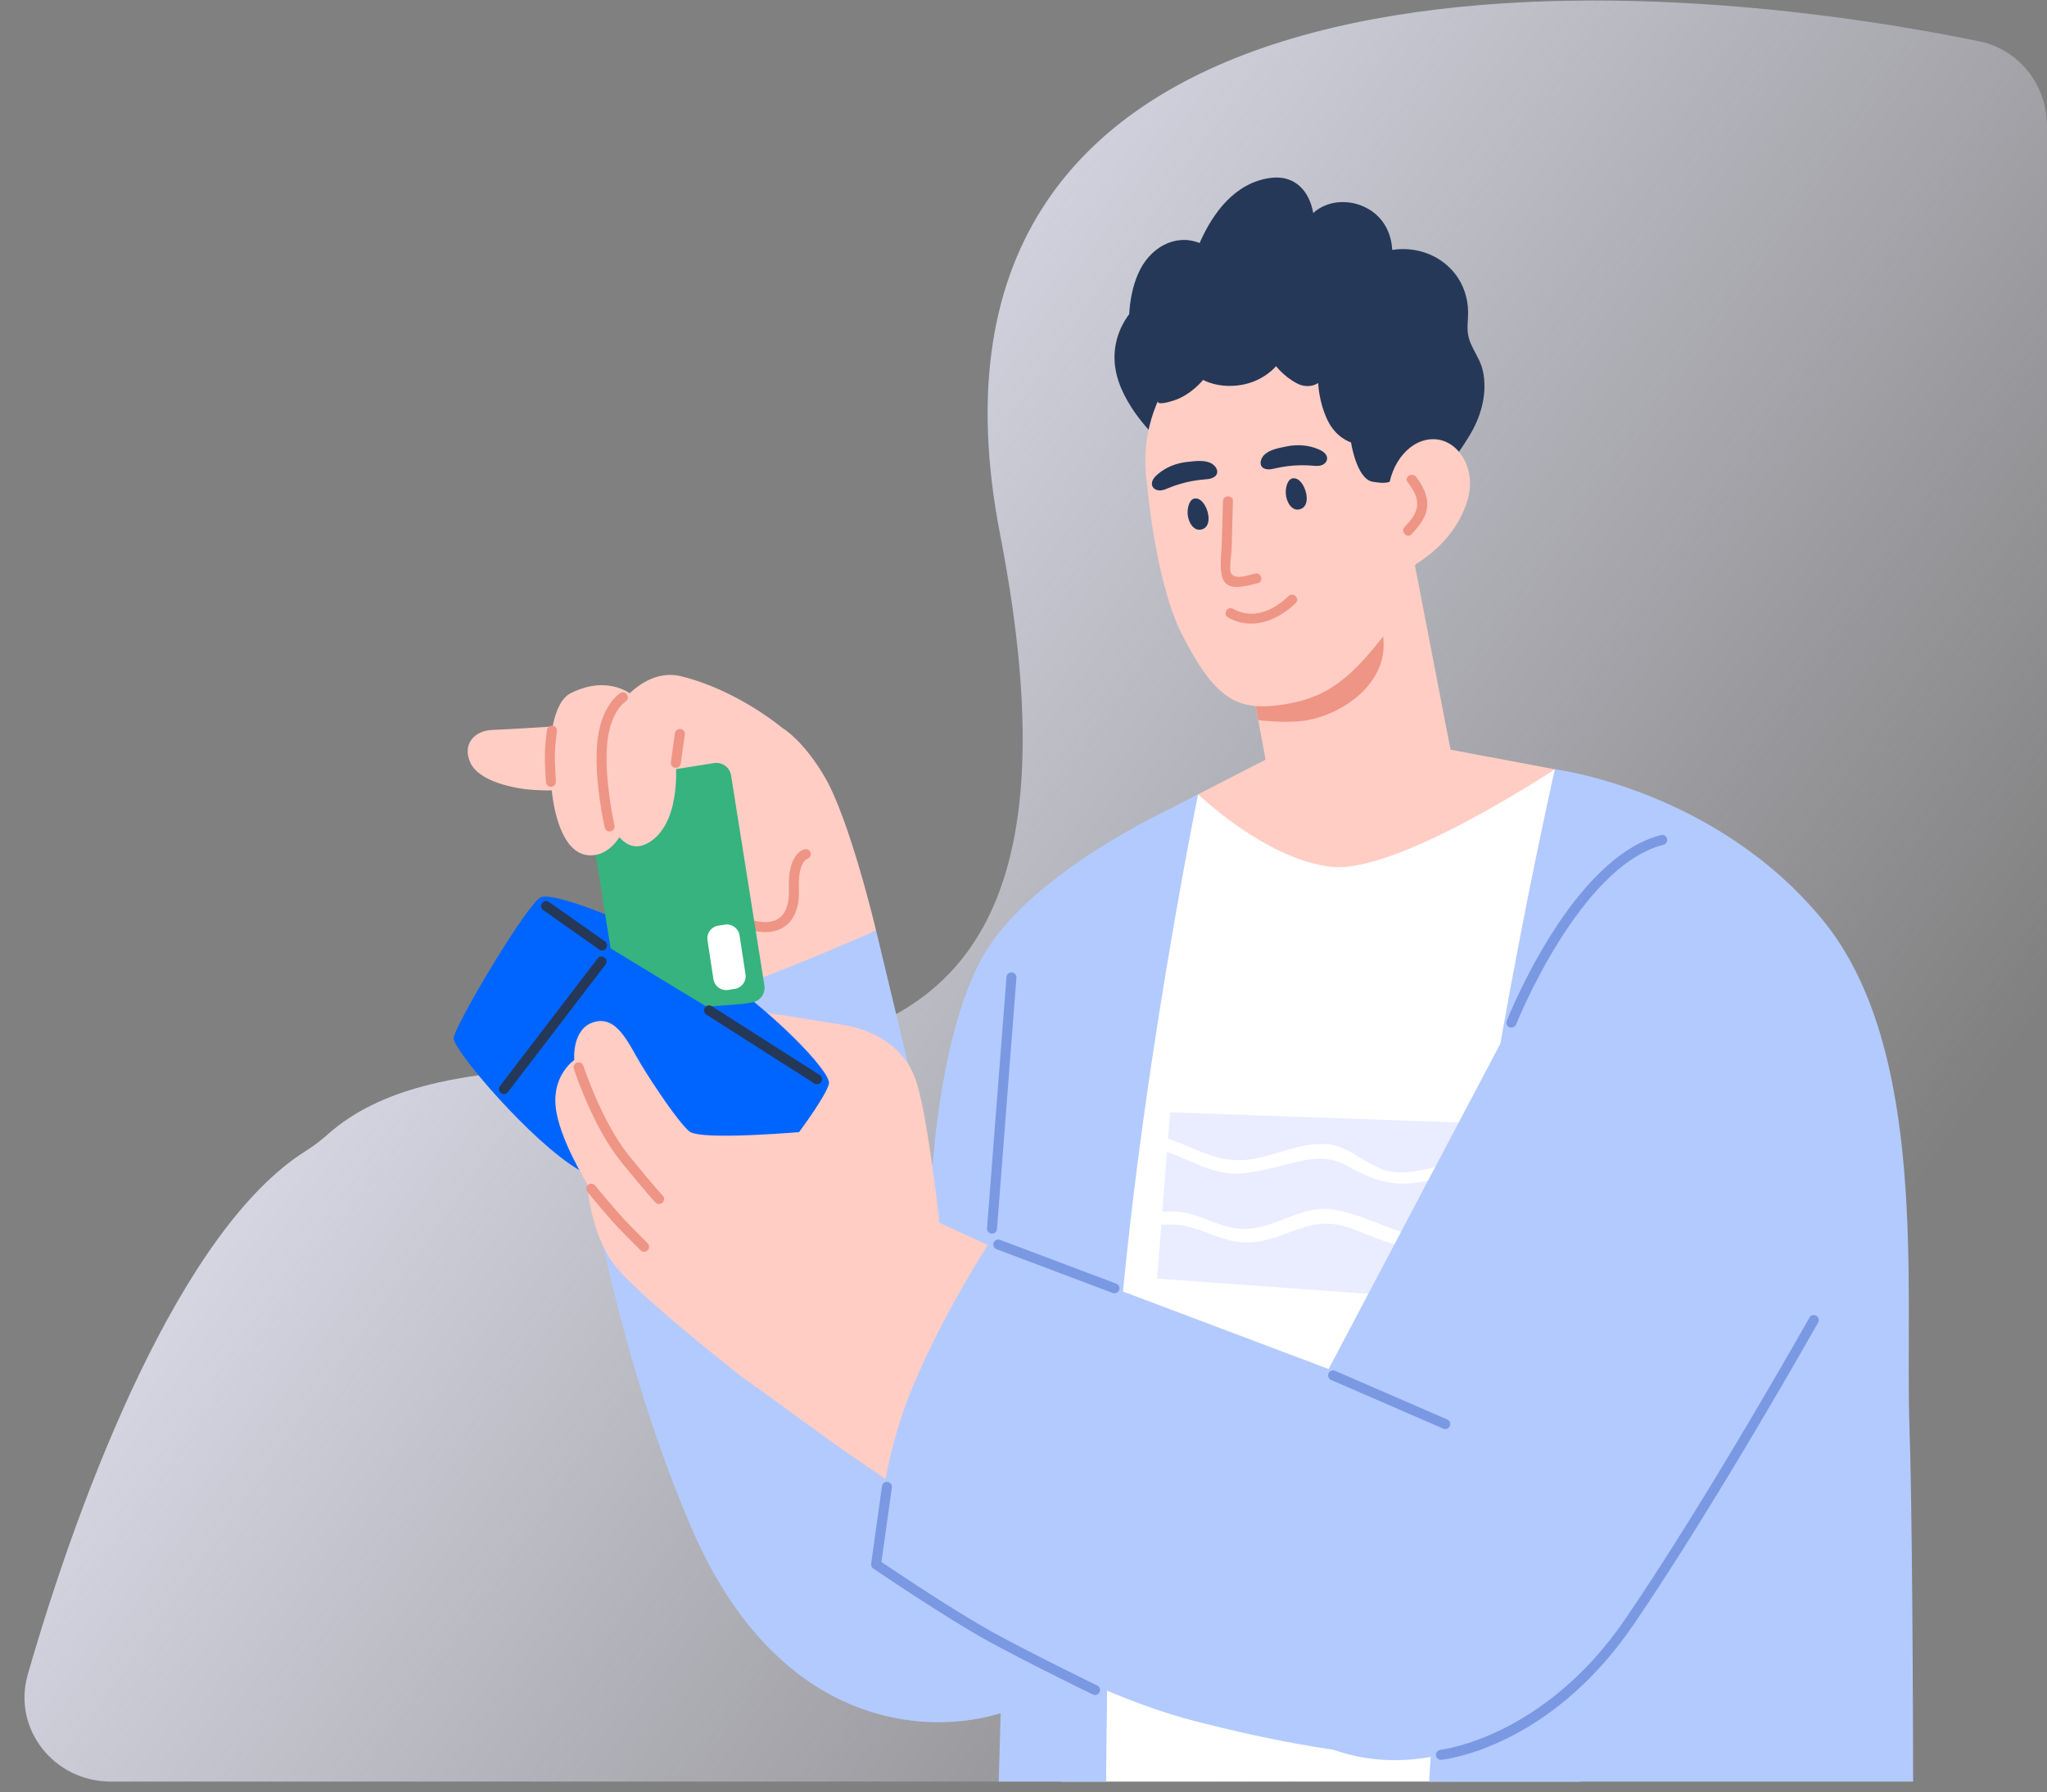 <svg width="185" height="162" viewBox="0 0 185 162" fill="none" xmlns="http://www.w3.org/2000/svg">
<rect x="0" y="0" width="185" height="162" fill="#808080" stroke="none"/>
<path d="M90.388 48.326C80.16 -4.264 141.686 -3.873 178.877 3.735C182.493 4.475 185 7.701 185 11.391V153.046C185 157.464 181.418 161.046 177 161.046H10.023C4.889 161.046 1.095 156.288 2.513 151.354C7.341 134.56 16.364 111.166 27.584 104.073C28.322 103.607 29.02 103.076 29.672 102.497C48.418 85.877 103.671 116.626 90.388 48.326Z" fill="url(#paint0_linear_2342_906)"/>
<g clip-path="url(#clip0_2342_906)">
<path d="M70.718 65.812C70.718 65.812 72.515 66.821 74.496 70.162C76.809 74.061 79.177 84.118 79.177 84.118L65.716 91L55.601 68.546L70.717 65.811L70.718 65.812Z" fill="#FFCDC4"/>
<path d="M69.145 84.256C68.808 84.256 68.448 84.216 68.07 84.134C65.507 83.583 64.954 79.315 64.931 79.133C64.901 78.885 65.077 78.66 65.323 78.629C65.577 78.599 65.796 78.775 65.826 79.022C65.958 80.081 66.651 82.905 68.259 83.25C69.244 83.462 70.002 83.351 70.512 82.922C71.077 82.446 71.351 81.537 71.302 80.293C71.18 77.188 72.57 76.796 72.73 76.763C72.974 76.708 73.214 76.865 73.266 77.109C73.317 77.346 73.171 77.581 72.94 77.642C72.893 77.661 72.116 78 72.204 80.258C72.265 81.812 71.892 82.942 71.094 83.614C70.589 84.039 69.927 84.256 69.147 84.256H69.145Z" fill="#EE9585"/>
<path d="M79.177 84.118C79.177 84.118 71.488 87.505 67.22 88.977C62.952 90.448 56.166 90.106 56.166 90.106L51.428 94.596C51.428 94.596 53.85 118.206 62.565 138.283C71.281 158.361 87.073 157.004 92.939 153.84C98.804 150.676 102.789 80.688 102.789 80.688L105.745 73.121C105.745 73.121 93.018 78.947 88.803 86.489C84.987 93.316 84.292 105.399 84.292 105.399L79.178 84.117L79.177 84.118Z" fill="#B3CAFF"/>
<path d="M50.413 65.642C50.413 65.642 46.071 65.925 44.491 65.982C42.912 66.038 41.728 67.242 42.518 68.957C43.307 70.671 46.556 71.302 48.214 71.405C49.872 71.509 51.429 71.405 51.429 71.405L50.413 65.642Z" fill="#FFCDC4"/>
<path d="M84.988 111.225C84.988 111.225 83.918 101.28 82.847 97.868C81.777 94.455 78.695 93.025 76.165 92.636C73.635 92.246 68.056 91.271 67.082 91.336C66.109 91.4 64.292 91.92 65.007 93.806C65.72 95.691 68.445 96.34 69.873 96.99C71.3 97.64 72.987 98.03 72.987 98.03C72.987 98.03 72.597 100.694 72.273 102.254C71.949 103.814 74.155 110.054 74.155 110.054L77.399 114.344L84.989 111.225H84.988Z" fill="#FFCDC4"/>
<path d="M41 93.872C41 92.799 47.747 81.522 48.883 81.1C50.176 80.619 57.962 83.538 64.084 87.555C69.62 91.189 75.159 96.894 74.915 97.966C74.671 99.038 72.272 102.257 72.272 102.257L65.131 110.154C65.131 110.154 56.722 108.326 52.365 105.779C48.007 103.232 41 94.944 41 93.872Z" fill="#0065FF"/>
<path d="M134.084 33.885C133.914 32.734 133.41 32.14 132.962 31.145C132.362 29.815 132.781 29.048 132.659 27.734C132.327 24.16 129.07 22.077 125.822 22.594C125.747 20.955 124.923 19.448 123.295 18.695C121.758 17.983 119.882 18.155 118.684 19.256C118.346 17.314 117.061 15.775 114.796 16.086C111.623 16.524 109.624 19.216 108.414 21.971C106.236 21.087 103.882 22.359 102.851 24.763C102.366 25.896 102.122 27.128 102.055 28.394C101.02 29.776 100.537 31.46 100.793 33.231C101.287 36.656 104.636 39.7 104.636 39.7C104.636 39.7 119.478 35.733 124.023 40.583C125.278 41.92 126.808 43.429 128.852 43.117C130.622 42.847 131.914 40.837 132.78 39.418C133.793 37.755 134.376 35.84 134.086 33.886L134.084 33.885Z" fill="#253858"/>
<path d="M131.487 69.774L123.288 77.275L115.189 73.204C115.189 73.204 114.406 68.779 113.717 65.1C113.538 64.164 113.37 63.276 113.223 62.525C112.978 61.294 112.789 60.416 112.715 60.26L115.688 46.556L127.886 51.174L131.485 69.777L131.487 69.774Z" fill="#FFCDC4"/>
<path d="M124.63 60.377C123.382 63.328 119.85 65.04 117.333 65.205C115.965 65.298 114.64 65.201 113.719 65.098C113.54 64.161 113.372 63.273 113.225 62.523L121.241 56.867L123.95 54.52C123.95 54.52 125.877 57.421 124.631 60.377H124.63Z" fill="#EE9585"/>
<path d="M126.326 51.137C131.546 45.907 131.546 37.429 126.326 32.199C121.106 26.97 112.643 26.97 107.423 32.199C102.203 37.429 102.203 45.907 107.423 51.137C112.643 56.366 121.106 56.366 126.326 51.137Z" fill="#FFCDC4"/>
<path d="M103.644 43.581C103.644 43.581 104.398 52.556 106.785 57.279C109.751 63.148 111.784 64.181 115.37 63.767C119.69 63.269 121.864 61.535 125.005 57.533C127.768 54.012 130.224 42.428 130.224 42.428L103.644 43.58V43.581Z" fill="#FFCDC4"/>
<path d="M109.225 46.779C109.19 46.127 108.831 45.388 108.406 45.151C108.23 45.053 108.007 45.016 107.824 45.104C107.643 45.19 107.534 45.379 107.463 45.566C107.254 46.12 107.294 46.762 107.569 47.285C107.739 47.612 108.053 47.915 108.42 47.885C109.042 47.837 109.255 47.34 109.225 46.778V46.779Z" fill="#253858"/>
<path d="M118.096 44.958C118.061 44.306 117.702 43.565 117.277 43.329C117.1 43.231 116.878 43.195 116.695 43.282C116.514 43.368 116.405 43.558 116.334 43.745C116.125 44.298 116.164 44.94 116.44 45.464C116.61 45.791 116.924 46.092 117.291 46.064C117.913 46.015 118.126 45.519 118.096 44.956V44.958Z" fill="#253858"/>
<path d="M113.433 51.845C112.883 51.962 111.769 52.432 111.3 51.895C111.031 51.587 111.296 50.09 111.308 49.683C111.347 48.223 111.387 46.763 111.428 45.303C111.444 44.721 110.542 44.722 110.526 45.303C110.491 46.581 110.456 47.858 110.421 49.136C110.397 50.048 110.226 51.068 110.406 51.965C110.741 53.633 112.501 52.967 113.675 52.718C114.242 52.597 114.002 51.725 113.434 51.846L113.433 51.845Z" fill="#EE9585"/>
<path d="M109.939 42.356C109.83 42.131 109.608 41.929 109.347 41.823C108.723 41.573 107.984 41.685 107.337 41.751C106.332 41.852 105.346 42.228 104.586 42.907C104.416 43.059 104.254 43.23 104.166 43.439C103.938 43.983 104.377 44.383 104.911 44.329C105.165 44.304 105.404 44.198 105.64 44.101C106.646 43.691 107.714 43.435 108.795 43.344C109.067 43.322 109.346 43.307 109.593 43.194C110.029 42.993 110.085 42.654 109.939 42.354V42.356Z" fill="#253858"/>
<path d="M113.937 41.726C113.973 41.479 114.123 41.218 114.341 41.04C114.86 40.613 115.598 40.497 116.235 40.362C117.224 40.154 118.278 40.215 119.205 40.631C119.413 40.725 119.618 40.838 119.766 41.012C120.147 41.46 119.848 41.975 119.323 42.086C119.073 42.139 118.814 42.11 118.559 42.09C117.477 42.003 116.382 42.083 115.323 42.323C115.058 42.383 114.788 42.454 114.518 42.42C114.043 42.361 113.887 42.055 113.935 41.726H113.937Z" fill="#253858"/>
<path d="M131.12 40.725C130.951 40.838 128.752 39.578 127.398 41.669C126.044 43.76 125.537 43.777 124.07 43.55C122.604 43.324 122.1 39.99 122.1 39.99C122.1 39.99 120.712 39.595 119.938 37.9C119.163 36.205 119.135 34.623 119.135 34.623C119.135 34.623 118.297 35.244 117.15 34.623C116.005 34.001 115.328 33.097 115.328 33.097C115.328 33.097 114.227 34.461 112.16 34.8C110.092 35.139 108.73 34.34 108.73 34.34C108.73 34.34 107.658 35.696 106.079 36.204C104.499 36.712 104.638 36.277 104.638 36.277C104.638 36.277 105.909 29.763 106.135 29.705C106.36 29.649 115.892 27.841 115.892 27.841C115.892 27.841 122.491 28.802 123.112 28.971C123.732 29.141 128.131 31.118 128.131 31.118L131.12 40.724V40.725Z" fill="#253858"/>
<path d="M132.622 45.238C131.088 50.221 125.989 51.985 125.989 51.985C125.989 51.985 125.249 47.466 125.437 44.612C125.625 41.758 127.545 39.563 129.726 39.707C131.906 39.852 133.463 42.505 132.622 45.238Z" fill="#FFCDC4"/>
<path d="M127.99 43.111C127.651 42.647 126.867 43.097 127.211 43.568C127.673 44.197 128.151 44.899 128.072 45.718C127.999 46.499 127.44 47.095 126.939 47.65C126.55 48.08 127.186 48.722 127.577 48.289C128.207 47.591 128.874 46.822 128.977 45.847C129.087 44.822 128.574 43.91 127.989 43.111H127.99Z" fill="#EE9585"/>
<path d="M116.46 53.88C115.1 55.187 113.231 56.048 111.437 55.031C110.931 54.744 110.475 55.525 110.982 55.811C113.131 57.029 115.438 56.113 117.099 54.518C117.519 54.116 116.88 53.476 116.46 53.879V53.88Z" fill="#EE9585"/>
<path d="M108.279 71.799L114.52 68.599L130.914 67.732L140.519 69.537L127.906 81.859L117.151 84.118L108.279 71.799Z" fill="#FFCDC4"/>
<path d="M108.279 71.799C108.279 71.799 114.37 77.677 120.31 78.355C126.25 79.033 140.518 69.537 140.518 69.537L150.466 73.457C150.466 73.457 146.103 118.207 145.804 126.495C145.502 134.782 140.22 188.109 140.22 188.109C140.22 188.109 123.088 190.067 114.809 189.164C106.53 188.26 102.169 187.205 99.612 187.205C97.054 187.205 94.799 185.699 94.799 185.699L99.781 77.275L108.279 71.8V71.799Z" fill="white"/>
<path d="M106.588 103.301C108.861 104.253 110.595 105.17 113.131 104.78C115.582 104.404 118.445 102.809 120.914 103.628C122.445 104.137 123.707 105.351 125.277 105.804C127.153 106.345 129.656 105.447 131.549 105.053C132.413 104.874 133.285 104.659 134.162 104.473L134.468 101.566L105.746 100.548L105.562 102.924C105.904 103.031 106.245 103.157 106.59 103.301H106.588Z" fill="#EAECFF"/>
<path d="M106.724 109.562C108.363 109.761 109.799 110.681 111.414 110.994C114.803 111.651 117.345 108.746 120.632 109.351C124.424 110.049 127.173 112.429 131.275 111.82C131.981 111.715 132.701 111.585 133.426 111.443L134.029 105.719C132.386 106.048 130.742 106.382 129.103 106.725C126.174 107.339 124.47 106.9 121.858 105.438C119.891 104.339 118.355 104.753 116.327 105.245C114.861 105.602 113.38 106.043 111.86 106.084C109.507 106.149 107.568 104.829 105.464 104.134L105.045 109.527C105.605 109.494 106.165 109.491 106.722 109.559L106.724 109.562Z" fill="#EAECFF"/>
<path d="M131.204 113.003C127.913 113.449 125.319 112.283 122.323 111.121C119.845 110.161 118.364 110.694 115.984 111.598C114.678 112.094 113.437 112.416 112.028 112.275C110.343 112.106 108.922 111.242 107.306 110.858C106.532 110.675 105.745 110.664 104.956 110.711L104.578 115.579L132.778 117.612L133.301 112.659C132.594 112.79 131.892 112.909 131.207 113.002L131.204 113.003Z" fill="#EAECFF"/>
<path d="M140.52 69.537C140.52 69.537 133.038 102.538 131.488 125.365C129.938 148.192 126.103 204.468 127.908 204.921C129.712 205.372 146.182 205.599 157.236 204.921C168.29 204.243 172.126 201.756 172.576 201.078C173.027 200.4 173.027 141.637 172.576 129.208C172.124 116.777 174.381 94.854 164.681 83.102C154.979 71.349 140.521 69.537 140.521 69.537H140.52Z" fill="#B3CAFF"/>
<path d="M108.279 71.799C108.279 71.799 101.436 105.25 100.533 130.713C99.631 156.176 99.932 204.241 99.631 204.693C99.33 205.145 90.607 203.487 89.855 202.132C89.103 200.775 90.607 139.904 91.81 117.303C93.014 94.702 93.559 85.7 94.8 81.744C96.04 77.789 108.279 71.798 108.279 71.798V71.799Z" fill="#B3CAFF"/>
<path d="M144.601 77.275L119.94 124.009C119.94 124.009 109.497 151.582 117.236 156.554C124.974 161.527 136.254 159.493 145.955 148.192C155.657 136.892 167.838 111.579 167.838 111.579L144.601 77.275Z" fill="#B3CAFF"/>
<path d="M89.653 112.709L81.095 108.789L67.081 124.485C67.081 124.485 69.643 126.305 73.633 129.229C77.624 132.154 83.332 135.891 83.332 135.891C83.332 135.891 91.409 128.384 91.409 127.993C91.409 127.603 89.652 112.707 89.652 112.707L89.653 112.709Z" fill="#FFCDC4"/>
<path d="M122.456 124.648L89.477 112.217C89.477 112.217 83.843 120.867 81.407 128.263C79.52 133.99 79 140.92 79 140.92C79 140.92 94.69 152.19 108.103 155.61C119.758 158.582 124.857 158.582 124.857 158.582C124.857 158.582 128.181 135.721 128.181 135.344C128.181 134.968 122.456 124.646 122.456 124.646V124.648Z" fill="#B3CAFF"/>
<path d="M73.309 102.257C73.049 102.257 63.317 103.167 62.279 102.257C61.242 101.346 59.036 98.032 57.932 96.212C56.83 94.392 55.792 91.792 53.716 92.377C51.64 92.962 51.899 95.822 51.899 95.822C51.899 95.822 49.952 97.122 50.212 99.981C50.472 102.841 53.067 107.001 53.067 107.001C53.067 107.001 53.327 111.485 55.533 114.346C57.738 117.206 67.081 124.485 67.081 124.485C67.081 124.485 74.574 122.209 74.915 121.885C75.256 121.56 79.083 115.321 79.246 114.866C79.408 114.411 80.446 108.107 79.927 107.261C79.408 106.416 73.31 102.257 73.31 102.257H73.309Z" fill="#FFCDC4"/>
<path d="M68.505 90.402C68.344 90.505 68.162 90.583 67.964 90.614L67.17 90.741L63.863 91.003L55.801 86.103L55.182 85.728L55.138 85.447L55.007 84.62L54.529 81.642L54.479 81.321L54.308 80.223L53.026 72.177C52.913 71.44 53.414 70.745 54.153 70.631L62.054 69.371L64.527 68.978C64.73 68.947 64.929 68.96 65.113 69.014C65.41 69.095 65.673 69.281 65.848 69.534C65.962 69.697 66.043 69.89 66.074 70.099L68.839 87.538L69.014 88.636L69.082 89.065C69.173 89.603 68.924 90.114 68.504 90.403L68.505 90.402Z" fill="#36B37E"/>
<path d="M70.717 65.812C70.717 65.812 66.656 62.366 61.524 61.123C58.161 60.309 55.433 64.004 54.869 65.53C54.305 67.056 54.361 69.484 54.531 71.8C54.7 74.118 56.335 77.96 58.986 75.926C61.637 73.893 61.057 68.713 61.057 68.713L69.103 68.469L70.717 65.813V65.812Z" fill="#FFCDC4"/>
<path d="M57.182 62.873C57.182 62.873 55.094 60.923 51.599 62.648C49.784 63.542 49.4 67.79 49.906 71.8C50.249 74.512 51.316 77.73 53.839 77.275C56.447 76.805 57.182 72.592 57.182 72.592V62.873Z" fill="#FFCDC4"/>
<path d="M59.568 108.84C59.455 108.84 59.343 108.797 59.254 108.713C59.233 108.691 58.699 108.165 56.174 105.073C53.611 101.936 51.934 96.837 51.864 96.621C51.787 96.384 51.916 96.128 52.153 96.051C52.39 95.973 52.644 96.103 52.721 96.34C52.738 96.391 54.418 101.496 56.872 104.501C59.329 107.508 59.863 108.044 59.884 108.065C60.061 108.24 60.063 108.526 59.89 108.704C59.802 108.795 59.685 108.84 59.568 108.84Z" fill="#EE9585"/>
<path d="M58.214 113.16C58.097 113.16 57.979 113.115 57.891 113.023C57.888 113.022 57.494 112.615 56.316 111.434C55.139 110.254 53.173 107.84 53.091 107.738C52.934 107.544 52.962 107.26 53.155 107.102C53.348 106.945 53.633 106.973 53.79 107.167C53.81 107.19 55.8 109.638 56.954 110.793C58.141 111.983 58.537 112.391 58.537 112.391C58.711 112.569 58.707 112.856 58.528 113.03C58.441 113.115 58.326 113.159 58.213 113.159L58.214 113.16Z" fill="#EE9585"/>
<path d="M55.093 75.161C54.888 75.161 54.702 75.02 54.654 74.81C54.614 74.641 53.7 70.625 53.963 67.29C54.238 63.796 55.986 62.69 56.061 62.645C56.273 62.516 56.552 62.583 56.681 62.796C56.81 63.008 56.743 63.285 56.534 63.416C56.467 63.459 55.098 64.376 54.863 67.362C54.61 70.559 55.523 74.567 55.532 74.607C55.588 74.85 55.436 75.093 55.194 75.15C55.16 75.157 55.125 75.161 55.092 75.161H55.093Z" fill="#EE9585"/>
<path d="M49.786 71.12C49.553 71.12 49.356 70.939 49.337 70.702C49.337 70.702 49.311 70.363 49.25 68.98C49.188 67.578 49.428 66.038 49.439 65.973C49.479 65.726 49.711 65.556 49.956 65.598C50.202 65.636 50.37 65.868 50.33 66.115C50.328 66.13 50.094 67.631 50.152 68.94C50.212 70.282 50.237 70.625 50.238 70.635C50.257 70.884 50.072 71.101 49.823 71.12C49.811 71.12 49.799 71.121 49.788 71.121L49.786 71.12Z" fill="#EE9585"/>
<path d="M61.078 69.41C61.057 69.41 61.036 69.409 61.013 69.405C60.767 69.371 60.595 69.141 60.63 68.894L61.001 66.282C61.036 66.035 61.263 65.863 61.511 65.898C61.758 65.933 61.929 66.162 61.894 66.409L61.523 69.021C61.491 69.247 61.298 69.41 61.078 69.41Z" fill="#EE9585"/>
<path d="M64.908 83.674L65.519 83.58C66.15 83.484 66.742 83.919 66.838 84.551L67.377 88.068C67.474 88.7 67.04 89.293 66.409 89.39L65.797 89.484C65.166 89.581 64.574 89.146 64.478 88.514L63.939 84.995C63.842 84.363 64.276 83.77 64.907 83.673L64.908 83.674Z" fill="white"/>
<path d="M54.414 85.916C54.325 85.916 54.234 85.89 54.156 85.834L49.101 82.274C48.897 82.13 48.849 81.849 48.992 81.644C49.135 81.44 49.416 81.39 49.62 81.534L54.675 85.094C54.879 85.237 54.927 85.519 54.784 85.724C54.697 85.848 54.556 85.916 54.414 85.916Z" fill="#253858"/>
<path d="M73.838 98.007C73.754 98.007 73.671 97.985 73.596 97.936L63.839 91.715C63.629 91.58 63.566 91.301 63.701 91.09C63.835 90.879 64.114 90.818 64.324 90.952L74.082 97.173C74.292 97.308 74.354 97.587 74.22 97.798C74.134 97.933 73.988 98.007 73.839 98.007H73.838Z" fill="#253858"/>
<path d="M45.544 98.893C45.448 98.893 45.351 98.863 45.27 98.799C45.072 98.647 45.035 98.364 45.187 98.166L54.011 86.639C54.162 86.441 54.446 86.404 54.643 86.555C54.841 86.707 54.878 86.99 54.726 87.189L45.902 98.716C45.814 98.832 45.679 98.893 45.544 98.893Z" fill="#253858"/>
<path d="M98.966 153.218C98.9 153.218 98.833 153.203 98.77 153.173C98.715 153.147 93.243 150.495 89.437 148.419C85.621 146.338 78.989 141.832 78.923 141.786C78.781 141.688 78.706 141.519 78.73 141.349L79.711 134.336C79.746 134.088 79.973 133.916 80.22 133.951C80.466 133.986 80.639 134.214 80.604 134.461L79.663 141.195C80.871 142.01 86.496 145.784 89.87 147.625C93.656 149.689 99.109 152.333 99.164 152.359C99.388 152.467 99.483 152.738 99.375 152.962C99.297 153.123 99.136 153.218 98.968 153.218H98.966Z" fill="#7A99E2"/>
<path d="M100.723 116.907C100.671 116.907 100.616 116.899 100.564 116.879L90.065 112.921C89.832 112.834 89.714 112.573 89.801 112.339C89.888 112.106 90.15 111.986 90.382 112.076L100.881 116.033C101.114 116.121 101.232 116.381 101.145 116.616C101.077 116.796 100.905 116.909 100.723 116.909V116.907Z" fill="#7A99E2"/>
<path d="M130.224 159.077C129.996 159.077 129.8 158.903 129.776 158.671C129.75 158.423 129.93 158.201 130.178 158.175C130.271 158.165 139.573 157.069 146.89 146.349C154.329 135.451 163.437 119.266 163.528 119.104C163.65 118.885 163.925 118.807 164.143 118.932C164.36 119.054 164.437 119.329 164.315 119.547C164.224 119.711 155.095 135.929 147.635 146.86C140.068 157.946 130.667 159.034 130.271 159.075C130.255 159.077 130.24 159.078 130.224 159.078V159.077Z" fill="#7A99E2"/>
<path d="M136.597 92.894C136.542 92.894 136.485 92.884 136.432 92.862C136.2 92.769 136.087 92.508 136.178 92.275C136.415 91.672 142.101 77.506 150.117 75.486C150.357 75.426 150.603 75.572 150.664 75.814C150.725 76.056 150.578 76.302 150.337 76.363C142.765 78.27 137.074 92.464 137.017 92.607C136.947 92.784 136.776 92.893 136.597 92.893V92.894Z" fill="#7A99E2"/>
<path d="M130.613 129.178C130.553 129.178 130.492 129.165 130.434 129.14L120.302 124.743C120.073 124.643 119.968 124.378 120.067 124.148C120.166 123.92 120.431 123.814 120.66 123.913L130.792 128.31C131.021 128.41 131.126 128.675 131.027 128.905C130.954 129.076 130.787 129.177 130.613 129.177V129.178Z" fill="#7A99E2"/>
<path d="M89.654 111.512C89.642 111.512 89.63 111.512 89.619 111.51C89.37 111.49 89.185 111.274 89.204 111.025L90.962 88.312C90.982 88.063 91.197 87.878 91.446 87.896C91.695 87.916 91.88 88.133 91.86 88.381L90.103 111.095C90.084 111.332 89.886 111.513 89.654 111.513V111.512Z" fill="#7A99E2"/>
</g>
<defs>
<linearGradient id="paint0_linear_2342_906" x1="22" y1="44.546" x2="153" y2="137.046" gradientUnits="userSpaceOnUse">
<stop stop-color="#EEEFFF"/>
<stop offset="1" stop-color="#EEEFFF" stop-opacity="0"/>
</linearGradient>
<clipPath id="clip0_2342_906">
<rect width="132" height="145" fill="white" transform="translate(41 16.046)"/>
</clipPath>
</defs>
</svg>
